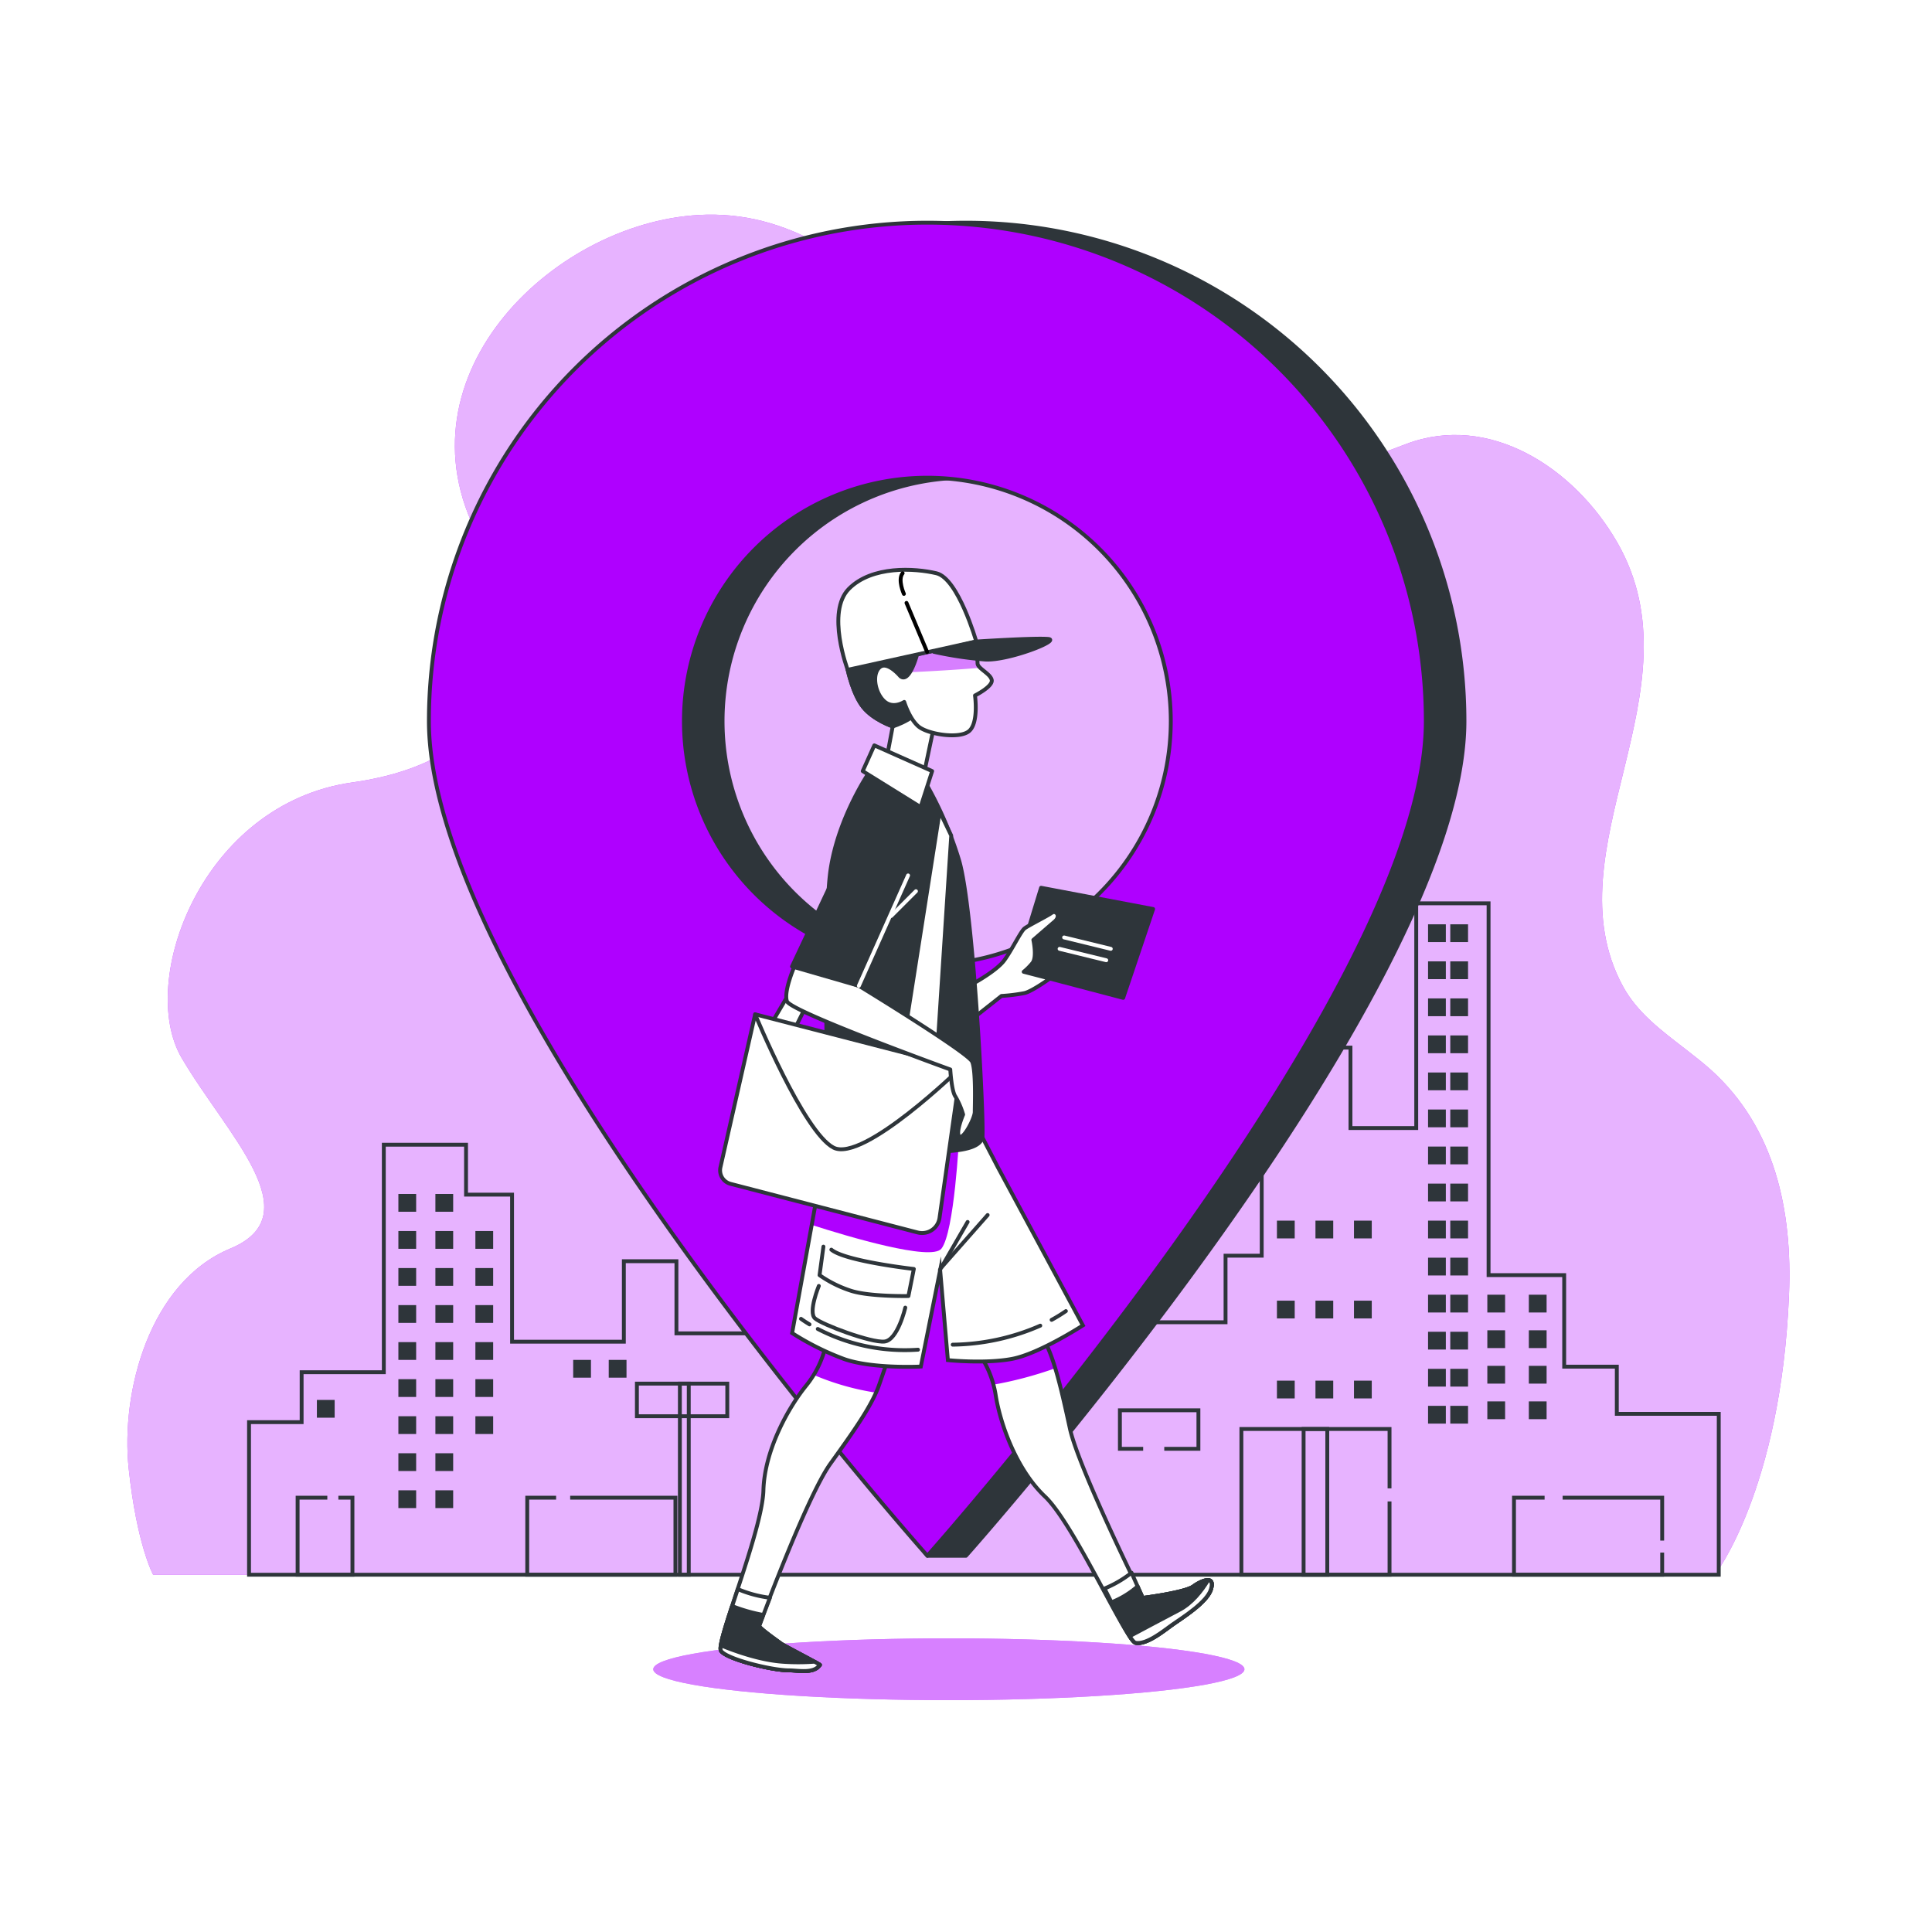 <svg class="animated" id="freepik_stories-address" xmlns="http://www.w3.org/2000/svg" xmlns:xlink="http://www.w3.org/1999/xlink" viewBox="0 0 500 500" version="1.1" xmlns:svgjs="http://svgjs.com/svgjs"><style>svg#freepik_stories-address:not(.animated) .animable {opacity: 0;}svg#freepik_stories-address.animated #freepik--Location--inject-1--inject-16 {animation: 1.5s Infinite  linear floating;animation-delay: 0s;}svg#freepik_stories-address.animated #freepik--Character--inject-1--inject-16 {animation: 6s Infinite  linear shake;animation-delay: 0s;}            @keyframes floating {                0% {                    opacity: 1;                    transform: translateY(0px);                }                50% {                    transform: translateY(-10px);                }                100% {                    opacity: 1;                    transform: translateY(0px);                }            }                    @keyframes shake {                10%, 90% {                    transform: translate3d(-1px, 0, 0);                  }                  20%, 80% {                    transform: translate3d(2px, 0, 0);                  }                  30%, 50%, 70% {                    transform: translate3d(-4px, 0, 0);                  }                  40%, 60% {                    transform: translate3d(4px, 0, 0);                  }            }        </style><g id="freepik--background-simple--inject-1--inject-16" class="animable" style="transform-origin: 248.033px 231.534px;"><path d="M436.31,271.6c-6.24-4.82-12.61-9.49-16.36-16.46-19-35.27,20.55-76.53-1.4-114.75C407.41,121,385.44,106.81,364,114.87c-22.85,8.6-44.42,17.58-69,10.47-43-12.46-65.33-70.76-112.17-69.78-38.45.8-81.24,41.3-59,83.33,16.85,31.8,6.32,58.12-32.65,63.6S35.45,254,47,273.77s33.69,40.57,12.63,49.34-28.43,37.28-26.32,57,6.31,27.41,6.31,27.41H443.84s17.05-21.93,19.15-72.36c.92-21.86-3.61-43.27-20.13-58.22C440.77,275.08,438.55,273.33,436.31,271.6Z" style="fill: rgb(175, 0, 255); transform-origin: 248.033px 231.534px;" id="elilf1qqtqci" class="animable"></path><g id="el7wt0ktysbx"><path d="M436.31,271.6c-6.24-4.82-12.61-9.49-16.36-16.46-19-35.27,20.55-76.53-1.4-114.75C407.41,121,385.44,106.81,364,114.87c-22.85,8.6-44.42,17.58-69,10.47-43-12.46-65.33-70.76-112.17-69.78-38.45.8-81.24,41.3-59,83.33,16.85,31.8,6.32,58.12-32.65,63.6S35.45,254,47,273.77s33.69,40.57,12.63,49.34-28.43,37.28-26.32,57,6.31,27.41,6.31,27.41H443.84s17.05-21.93,19.15-72.36c.92-21.86-3.61-43.27-20.13-58.22C440.77,275.08,438.55,273.33,436.31,271.6Z" style="fill: rgb(255, 255, 255); opacity: 0.7; transform-origin: 248.033px 231.534px;" class="animable"></path></g></g><g id="freepik--Shadow--inject-1--inject-16" class="animable" style="transform-origin: 245.56px 432px;"><ellipse cx="245.56" cy="432" rx="76.5" ry="8" style="fill: rgb(175, 0, 255); transform-origin: 245.56px 432px;" id="eljcx65gta0zp" class="animable"></ellipse><g id="elmjg4j38enhg"><ellipse cx="245.56" cy="432" rx="76.5" ry="8" style="fill: rgb(255, 255, 255); opacity: 0.5; transform-origin: 245.56px 432px;" class="animable"></ellipse></g></g><g id="freepik--Buildings--inject-1--inject-16" class="animable" style="transform-origin: 254.63px 320.66px;"><polygon points="418.43 365.9 418.43 353.69 404.81 353.69 404.81 330 385.24 330 385.24 233.78 366.52 233.78 366.52 291.94 349.5 291.94 349.5 271.12 326.53 271.12 326.53 324.97 317.17 324.97 317.17 342.2 295.05 342.2 295.05 335.74 301.85 335.74 301.85 332.15 273.77 332.15 273.77 336.46 277.18 336.46 277.18 355.13 262.71 355.13 262.71 319.94 211.66 319.94 211.66 345.07 175.06 345.07 175.06 326.4 161.45 326.4 161.45 347.23 132.52 347.23 132.52 309.17 120.61 309.17 120.61 296.25 99.33 296.25 99.33 355.13 78.06 355.13 78.06 368.05 64.45 368.05 64.45 407.54 444.81 407.54 444.81 365.9 418.43 365.9" style="fill: none; stroke: rgb(46, 53, 58); stroke-miterlimit: 10; transform-origin: 254.63px 320.66px;" id="elqiett2qzag" class="animable"></polygon><rect x="103.1" y="309" width="4.6" height="4.6" style="fill: rgb(46, 53, 58); transform-origin: 105.4px 311.3px;" id="elwzxj84iw9" class="animable"></rect><rect x="112.68" y="309" width="4.6" height="4.6" style="fill: rgb(46, 53, 58); transform-origin: 114.98px 311.3px;" id="ellvr1n0ashcc" class="animable"></rect><rect x="103.1" y="318.59" width="4.6" height="4.6" style="fill: rgb(46, 53, 58); transform-origin: 105.4px 320.89px;" id="elbukbjtp1krt" class="animable"></rect><rect x="112.68" y="318.59" width="4.6" height="4.6" style="fill: rgb(46, 53, 58); transform-origin: 114.98px 320.89px;" id="el86iqi1ddns" class="animable"></rect><rect x="123.03" y="318.59" width="4.6" height="4.6" style="fill: rgb(46, 53, 58); transform-origin: 125.33px 320.89px;" id="elziq39gyiqua" class="animable"></rect><rect x="123.03" y="328.17" width="4.6" height="4.6" style="fill: rgb(46, 53, 58); transform-origin: 125.33px 330.47px;" id="elfkrqtqm8e1c" class="animable"></rect><rect x="123.03" y="337.76" width="4.6" height="4.6" style="fill: rgb(46, 53, 58); transform-origin: 125.33px 340.06px;" id="elm9kkaea1ynq" class="animable"></rect><rect x="123.03" y="347.34" width="4.6" height="4.6" style="fill: rgb(46, 53, 58); transform-origin: 125.33px 349.64px;" id="el65cj4e44yrh" class="animable"></rect><rect x="123.03" y="356.93" width="4.6" height="4.6" style="fill: rgb(46, 53, 58); transform-origin: 125.33px 359.23px;" id="el4bjppa2dx78" class="animable"></rect><rect x="123.03" y="366.52" width="4.6" height="4.6" style="fill: rgb(46, 53, 58); transform-origin: 125.33px 368.82px;" id="eluig4f260to" class="animable"></rect><rect x="103.1" y="328.17" width="4.6" height="4.6" style="fill: rgb(46, 53, 58); transform-origin: 105.4px 330.47px;" id="elpyorcwzvlij" class="animable"></rect><rect x="112.68" y="328.17" width="4.6" height="4.6" style="fill: rgb(46, 53, 58); transform-origin: 114.98px 330.47px;" id="el034iueex707d" class="animable"></rect><rect x="103.1" y="337.76" width="4.6" height="4.6" style="fill: rgb(46, 53, 58); transform-origin: 105.4px 340.06px;" id="elhx3w4mn6z9f" class="animable"></rect><rect x="112.68" y="337.76" width="4.6" height="4.6" style="fill: rgb(46, 53, 58); transform-origin: 114.98px 340.06px;" id="el361rzp427kw" class="animable"></rect><rect x="103.1" y="347.34" width="4.6" height="4.6" style="fill: rgb(46, 53, 58); transform-origin: 105.4px 349.64px;" id="el18pef8p4e96" class="animable"></rect><rect x="112.68" y="347.34" width="4.6" height="4.6" style="fill: rgb(46, 53, 58); transform-origin: 114.98px 349.64px;" id="els8rd70hkkh" class="animable"></rect><rect x="103.1" y="356.93" width="4.6" height="4.6" style="fill: rgb(46, 53, 58); transform-origin: 105.4px 359.23px;" id="elurare2x87jo" class="animable"></rect><rect x="82.01" y="362.3" width="4.6" height="4.6" style="fill: rgb(46, 53, 58); transform-origin: 84.31px 364.6px;" id="el2m6yhhih1qw" class="animable"></rect><rect x="148.34" y="351.94" width="4.6" height="4.6" style="fill: rgb(46, 53, 58); transform-origin: 150.64px 354.24px;" id="elk4nx4916v1b" class="animable"></rect><rect x="157.54" y="351.94" width="4.6" height="4.6" style="fill: rgb(46, 53, 58); transform-origin: 159.84px 354.24px;" id="elwq844xi30hq" class="animable"></rect><rect x="369.58" y="239.21" width="4.6" height="4.6" style="fill: rgb(46, 53, 58); transform-origin: 371.88px 241.51px;" id="elu864jq0l8xj" class="animable"></rect><rect x="375.33" y="239.21" width="4.6" height="4.6" style="fill: rgb(46, 53, 58); transform-origin: 377.63px 241.51px;" id="elqh4npufgtd" class="animable"></rect><rect x="369.58" y="248.8" width="4.6" height="4.6" style="fill: rgb(46, 53, 58); transform-origin: 371.88px 251.1px;" id="el0uk5yegd818" class="animable"></rect><rect x="375.33" y="248.8" width="4.6" height="4.6" style="fill: rgb(46, 53, 58); transform-origin: 377.63px 251.1px;" id="elfwig7sspzy5" class="animable"></rect><rect x="369.58" y="258.39" width="4.6" height="4.6" style="fill: rgb(46, 53, 58); transform-origin: 371.88px 260.69px;" id="elue3sf67brb" class="animable"></rect><rect x="375.33" y="258.39" width="4.6" height="4.6" style="fill: rgb(46, 53, 58); transform-origin: 377.63px 260.69px;" id="el01w5wee7fx5h" class="animable"></rect><rect x="369.58" y="267.97" width="4.6" height="4.6" style="fill: rgb(46, 53, 58); transform-origin: 371.88px 270.27px;" id="elxevebbjmh6" class="animable"></rect><rect x="375.33" y="267.97" width="4.6" height="4.6" style="fill: rgb(46, 53, 58); transform-origin: 377.63px 270.27px;" id="el7bususmlmp3" class="animable"></rect><rect x="369.58" y="277.56" width="4.6" height="4.6" style="fill: rgb(46, 53, 58); transform-origin: 371.88px 279.86px;" id="el9zfrbo670ws" class="animable"></rect><rect x="375.33" y="277.56" width="4.6" height="4.6" style="fill: rgb(46, 53, 58); transform-origin: 377.63px 279.86px;" id="elqbd0zstk9yr" class="animable"></rect><rect x="369.58" y="287.14" width="4.6" height="4.6" style="fill: rgb(46, 53, 58); transform-origin: 371.88px 289.44px;" id="elma5ou8hzeb" class="animable"></rect><rect x="375.33" y="287.14" width="4.6" height="4.6" style="fill: rgb(46, 53, 58); transform-origin: 377.63px 289.44px;" id="elqztq9l0ri29" class="animable"></rect><rect x="369.58" y="296.73" width="4.6" height="4.6" style="fill: rgb(46, 53, 58); transform-origin: 371.88px 299.03px;" id="ela7et4yi9y1k" class="animable"></rect><rect x="375.33" y="296.73" width="4.6" height="4.6" style="fill: rgb(46, 53, 58); transform-origin: 377.63px 299.03px;" id="elw8mvcios6ao" class="animable"></rect><rect x="369.58" y="306.32" width="4.6" height="4.6" style="fill: rgb(46, 53, 58); transform-origin: 371.88px 308.62px;" id="el7gi3zxeczlj" class="animable"></rect><rect x="375.33" y="306.32" width="4.6" height="4.6" style="fill: rgb(46, 53, 58); transform-origin: 377.63px 308.62px;" id="eldubn5hurtpe" class="animable"></rect><rect x="369.58" y="315.9" width="4.6" height="4.6" style="fill: rgb(46, 53, 58); transform-origin: 371.88px 318.2px;" id="elhzh6v8u3724" class="animable"></rect><rect x="375.33" y="315.9" width="4.6" height="4.6" style="fill: rgb(46, 53, 58); transform-origin: 377.63px 318.2px;" id="elnv8iplzd5lf" class="animable"></rect><rect x="330.47" y="315.9" width="4.6" height="4.6" style="fill: rgb(46, 53, 58); transform-origin: 332.77px 318.2px;" id="ela7cqhu6gtbf" class="animable"></rect><rect x="340.44" y="315.9" width="4.6" height="4.6" style="fill: rgb(46, 53, 58); transform-origin: 342.74px 318.2px;" id="elv2ga4dotd7" class="animable"></rect><rect x="350.41" y="315.9" width="4.6" height="4.6" style="fill: rgb(46, 53, 58); transform-origin: 352.71px 318.2px;" id="elllmbvp4s2j" class="animable"></rect><rect x="330.47" y="336.61" width="4.6" height="4.6" style="fill: rgb(46, 53, 58); transform-origin: 332.77px 338.91px;" id="elgg1lg2wsigf" class="animable"></rect><rect x="340.44" y="336.61" width="4.6" height="4.6" style="fill: rgb(46, 53, 58); transform-origin: 342.74px 338.91px;" id="elbrd1l8dnsa" class="animable"></rect><rect x="350.41" y="336.61" width="4.6" height="4.6" style="fill: rgb(46, 53, 58); transform-origin: 352.71px 338.91px;" id="el7yj4971a435" class="animable"></rect><rect x="330.47" y="357.31" width="4.6" height="4.6" style="fill: rgb(46, 53, 58); transform-origin: 332.77px 359.61px;" id="elvz0vzpnw13p" class="animable"></rect><rect x="340.44" y="357.31" width="4.6" height="4.6" style="fill: rgb(46, 53, 58); transform-origin: 342.74px 359.61px;" id="eltrtzxorp5v" class="animable"></rect><rect x="350.41" y="357.31" width="4.6" height="4.6" style="fill: rgb(46, 53, 58); transform-origin: 352.71px 359.61px;" id="el2hq3s2ooffn" class="animable"></rect><rect x="369.58" y="325.49" width="4.6" height="4.6" style="fill: rgb(46, 53, 58); transform-origin: 371.88px 327.79px;" id="el5qoqpcixj7" class="animable"></rect><rect x="375.33" y="325.49" width="4.6" height="4.6" style="fill: rgb(46, 53, 58); transform-origin: 377.63px 327.79px;" id="elqymdag0lfzj" class="animable"></rect><rect x="369.58" y="335.07" width="4.6" height="4.6" style="fill: rgb(46, 53, 58); transform-origin: 371.88px 337.37px;" id="elksz2lm8t87o" class="animable"></rect><rect x="375.33" y="335.07" width="4.6" height="4.6" style="fill: rgb(46, 53, 58); transform-origin: 377.63px 337.37px;" id="elfxccce3whu" class="animable"></rect><rect x="369.58" y="344.66" width="4.6" height="4.6" style="fill: rgb(46, 53, 58); transform-origin: 371.88px 346.96px;" id="elajmrg88b0rq" class="animable"></rect><rect x="375.33" y="344.66" width="4.6" height="4.6" style="fill: rgb(46, 53, 58); transform-origin: 377.63px 346.96px;" id="el6lhgyek5lwl" class="animable"></rect><rect x="384.92" y="335.07" width="4.6" height="4.6" style="fill: rgb(46, 53, 58); transform-origin: 387.22px 337.37px;" id="elv6z0mjl9h1" class="animable"></rect><rect x="395.66" y="335.07" width="4.6" height="4.6" style="fill: rgb(46, 53, 58); transform-origin: 397.96px 337.37px;" id="el0skpk8bel65m" class="animable"></rect><rect x="384.92" y="344.28" width="4.6" height="4.6" style="fill: rgb(46, 53, 58); transform-origin: 387.22px 346.58px;" id="ela5bvxchl7ig" class="animable"></rect><rect x="395.66" y="344.28" width="4.6" height="4.6" style="fill: rgb(46, 53, 58); transform-origin: 397.96px 346.58px;" id="elm2udlwwyfer" class="animable"></rect><rect x="384.92" y="353.48" width="4.6" height="4.6" style="fill: rgb(46, 53, 58); transform-origin: 387.22px 355.78px;" id="eltxrnlt4k1" class="animable"></rect><rect x="395.66" y="353.48" width="4.6" height="4.6" style="fill: rgb(46, 53, 58); transform-origin: 397.96px 355.78px;" id="el7dciyqbi1u8" class="animable"></rect><rect x="384.92" y="362.68" width="4.6" height="4.6" style="fill: rgb(46, 53, 58); transform-origin: 387.22px 364.98px;" id="elbr8ytcdyl6s" class="animable"></rect><rect x="395.66" y="362.68" width="4.6" height="4.6" style="fill: rgb(46, 53, 58); transform-origin: 397.96px 364.98px;" id="elckr6ur0ovj5" class="animable"></rect><rect x="369.58" y="354.25" width="4.6" height="4.6" style="fill: rgb(46, 53, 58); transform-origin: 371.88px 356.55px;" id="el2a7wlqc2xkr" class="animable"></rect><rect x="375.33" y="354.25" width="4.6" height="4.6" style="fill: rgb(46, 53, 58); transform-origin: 377.63px 356.55px;" id="elhkzf3ag7fy5" class="animable"></rect><rect x="369.58" y="363.83" width="4.6" height="4.6" style="fill: rgb(46, 53, 58); transform-origin: 371.88px 366.13px;" id="elvgcxqotbivg" class="animable"></rect><rect x="375.33" y="363.83" width="4.6" height="4.6" style="fill: rgb(46, 53, 58); transform-origin: 377.63px 366.13px;" id="eljfsa4m5n79" class="animable"></rect><rect x="112.68" y="356.93" width="4.6" height="4.6" style="fill: rgb(46, 53, 58); transform-origin: 114.98px 359.23px;" id="eltz1frhz2enk" class="animable"></rect><rect x="103.1" y="366.52" width="4.6" height="4.6" style="fill: rgb(46, 53, 58); transform-origin: 105.4px 368.82px;" id="elk6zc0g2n84" class="animable"></rect><rect x="112.68" y="366.52" width="4.6" height="4.6" style="fill: rgb(46, 53, 58); transform-origin: 114.98px 368.82px;" id="el0octh4kwn6n" class="animable"></rect><rect x="103.1" y="376.1" width="4.6" height="4.6" style="fill: rgb(46, 53, 58); transform-origin: 105.4px 378.4px;" id="el311bpfe6cak" class="animable"></rect><rect x="112.68" y="376.1" width="4.6" height="4.6" style="fill: rgb(46, 53, 58); transform-origin: 114.98px 378.4px;" id="el593b1hzbycw" class="animable"></rect><rect x="103.1" y="385.69" width="4.6" height="4.6" style="fill: rgb(46, 53, 58); transform-origin: 105.4px 387.99px;" id="elyn0fqxm1irb" class="animable"></rect><rect x="112.68" y="385.69" width="4.6" height="4.6" style="fill: rgb(46, 53, 58); transform-origin: 114.98px 387.99px;" id="el8rg8aeb1lq7" class="animable"></rect><polyline points="359.61 388.57 359.61 407.54 321.27 407.54 321.27 369.82 359.61 369.82 359.61 385.19" style="fill: none; stroke: rgb(46, 53, 58); stroke-miterlimit: 10; transform-origin: 340.44px 388.68px;" id="elbj5dyfjqmtc" class="animable"></polyline><polyline points="430.17 401.81 430.17 407.54 391.82 407.54 391.82 387.6 399.74 387.6" style="fill: none; stroke: rgb(46, 53, 58); stroke-miterlimit: 10; transform-origin: 410.995px 397.57px;" id="el6oednfwjkuq" class="animable"></polyline><polyline points="404.41 387.6 430.17 387.6 430.17 398.7" style="fill: none; stroke: rgb(46, 53, 58); stroke-miterlimit: 10; transform-origin: 417.29px 393.15px;" id="elfgv7784ravc" class="animable"></polyline><polyline points="147.56 387.6 174.8 387.6 174.8 407.54 136.45 407.54 136.45 387.6 143.92 387.6" style="fill: none; stroke: rgb(46, 53, 58); stroke-miterlimit: 10; transform-origin: 155.625px 397.57px;" id="elzypp2fsw2fi" class="animable"></polyline><polyline points="87.57 387.6 91.21 387.6 91.21 407.54 77.02 407.54 77.02 387.6 84.71 387.6" style="fill: none; stroke: rgb(46, 53, 58); stroke-miterlimit: 10; transform-origin: 84.115px 397.57px;" id="elpu7bxnh1isc" class="animable"></polyline><rect x="337.37" y="369.82" width="6.13" height="37.72" style="fill: none; stroke: rgb(46, 53, 58); stroke-miterlimit: 10; transform-origin: 340.435px 388.68px;" id="el4qxtqzwrefx" class="animable"></rect><polyline points="295.85 374.95 289.83 374.95 289.83 364.98 310.15 364.98 310.15 374.95 301.31 374.95" style="fill: none; stroke: rgb(46, 53, 58); stroke-miterlimit: 10; transform-origin: 299.99px 369.965px;" id="elxige7cfimh9" class="animable"></polyline><rect x="164.83" y="358.08" width="23.39" height="8.44" style="fill: none; stroke: rgb(46, 53, 58); stroke-miterlimit: 10; transform-origin: 176.525px 362.3px;" id="elfwvry4czbo9" class="animable"></rect><rect x="175.95" y="358.08" width="2.3" height="49.46" style="fill: none; stroke: rgb(46, 53, 58); stroke-miterlimit: 10; transform-origin: 177.1px 382.81px;" id="elndg77s4ub8g" class="animable"></rect></g><g id="freepik--Location--inject-1--inject-16" class="animable" style="transform-origin: 245px 230.13px;"><path d="M250,57.63a129,129,0,0,0-129,129c0,64.35,119,216,119,216h10s129-144.76,129-216A129,129,0,0,0,250,57.63Zm0,192a63,63,0,1,1,63-63A63,63,0,0,1,250,249.63Z" style="fill: rgb(46, 53, 58); stroke: rgb(46, 53, 58); stroke-linecap: round; stroke-linejoin: round; transform-origin: 250px 230.13px;" id="el0qho345muth" class="animable"></path><path d="M240,57.63a129,129,0,0,0-129,129c0,71.24,129,216,129,216s129-144.76,129-216A129,129,0,0,0,240,57.63Zm0,192a63,63,0,1,1,63-63A63,63,0,0,1,240,249.63Z" style="fill: rgb(175, 0, 255); stroke: rgb(46, 53, 58); stroke-linecap: round; stroke-linejoin: round; transform-origin: 240px 230.13px;" id="elbjuy28mohl" class="animable"></path></g><g id="freepik--Character--inject-1--inject-16" class="animable" style="transform-origin: 250px 289.964px;"><polygon points="199.43 265.25 213.68 241 213.93 249.75 205.43 266.75 199.43 265.25" style="fill: rgb(255, 255, 255); stroke: rgb(46, 53, 58); stroke-linecap: round; stroke-linejoin: round; transform-origin: 206.68px 253.875px;" id="el0fbi9bh9o2vi" class="animable"></polygon><path d="M213.93,347.17a25.86,25.86,0,0,1-5.36,11.51c-4.55,5.63-10.71,16.61-11,27.05s-12.33,39.33-11,41.47,13.12,5.09,17.67,5.09c2.39,0,6.35.92,7.93-1.41.09-.13-9.35-5-10-5.47s-5.91-4.17-5.74-4.64c0,0,12.34-33.44,18.5-42s10.71-15,12.58-20.35S231.06,348,231.06,348Z" style="fill: rgb(255, 255, 255); transform-origin: 208.764px 389.82px;" id="elcugb6sx6vis" class="animable"></path><g style="clip-path: url(&quot;#freepik--clip-path--inject-1--inject-16&quot;); transform-origin: 220.82px 353.805px;" id="elgvp748aresk" class="animable"><path d="M210.58,355.82a66.29,66.29,0,0,0,16.2,4.61c.3-.69.57-1.36.8-2,1.88-5.36,3.48-10.45,3.48-10.45l-17.13-.8A25.16,25.16,0,0,1,210.58,355.82Z" style="fill: rgb(175, 0, 255); mix-blend-mode: multiply; transform-origin: 220.82px 353.805px;" id="elx6z73evxo4m" class="animable"></path></g><path d="M213.93,347.17a25.86,25.86,0,0,1-5.36,11.51c-4.55,5.63-10.71,16.61-11,27.05s-12.33,39.33-11,41.47,13.12,5.09,17.67,5.09c2.39,0,6.35.92,7.93-1.41.09-.13-9.35-5-10-5.47s-5.91-4.17-5.74-4.64c0,0,12.34-33.44,18.5-42s10.71-15,12.58-20.35S231.06,348,231.06,348Z" style="fill: none; stroke: rgb(46, 53, 58); stroke-linecap: round; stroke-linejoin: round; transform-origin: 208.764px 389.82px;" id="elqmnbbbxihva" class="animable"></path><path d="M252.68,349.36a25.87,25.87,0,0,1,5,11.68c1.13,7.15,5.17,19.07,12.76,26.26s21,37.43,23.48,37.86c2.91.52,7.35-3.2,9.51-4.71,2.75-1.92,9.06-5.84,10-9.23,1.13-3.9-2.88-1.94-4.57-.68-2.19,1.63-13.12,3-13.12,3S279.13,380,276.89,369.7s-4-18-6.71-23-5.43-9.57-5.43-9.57Z" style="fill: rgb(255, 255, 255); transform-origin: 283.154px 381.17px;" id="els977zohk7zk" class="animable"></path><g style="clip-path: url(&quot;#freepik--clip-path-2--inject-1--inject-16&quot;); transform-origin: 262.875px 347.76px;" id="el26idnmw1ryl" class="animable"><path d="M270.18,346.73c-2.73-5-5.44-9.57-5.44-9.57l-12.06,12.2a25.34,25.34,0,0,1,4.39,9,99.46,99.46,0,0,0,16-4.25A38.92,38.92,0,0,0,270.18,346.73Z" style="fill: rgb(175, 0, 255); mix-blend-mode: multiply; transform-origin: 262.875px 347.76px;" id="eltfdur0agnhf" class="animable"></path></g><path d="M252.68,349.36a25.87,25.87,0,0,1,5,11.68c1.13,7.15,5.17,19.07,12.76,26.26s21,37.43,23.48,37.86c2.91.52,7.35-3.2,9.51-4.71,2.75-1.92,9.06-5.84,10-9.23,1.13-3.9-2.88-1.94-4.57-.68-2.19,1.63-13.12,3-13.12,3S279.13,380,276.89,369.7s-4-18-6.71-23-5.43-9.57-5.43-9.57Z" style="fill: none; stroke: rgb(46, 53, 58); stroke-linecap: round; stroke-linejoin: round; transform-origin: 283.154px 381.17px;" id="elxe8wedillbm" class="animable"></path><path d="M313.44,411.22c1.13-3.9-2.88-1.94-4.57-.68-2.19,1.63-13.12,3-13.12,3s-1.18-2.6-2.9-6.52a29,29,0,0,1-7,4.09c3.75,7.39,6.86,13.88,8.08,14.09,2.91.52,7.35-3.2,9.51-4.71C306.16,418.53,312.47,414.61,313.44,411.22Z" style="fill: rgb(255, 255, 255); stroke: rgb(46, 53, 58); stroke-linecap: round; stroke-linejoin: round; transform-origin: 299.744px 416.135px;" id="elnab4i08304" class="animable"></path><path d="M214.29,293.73,205,345a70.74,70.74,0,0,0,13.31,6.66c7.32,2.66,20,2,20,2l5-24.95,2,23.29s9.65,1,16.64-.33,18.3-8.66,18.3-8.66l-22-40.92-5-9.65-38.93-1Z" style="fill: rgb(255, 255, 255); transform-origin: 242.625px 322.586px;" id="elbwwbgcyohr9" class="animable"></path><g style="clip-path: url(&quot;#freepik--clip-path-3--inject-1--inject-16&quot;); transform-origin: 229.14px 307.782px;" id="elfc3zt0yfza8" class="animable"><path d="M243.63,323.16c3.38-4.23,4.6-29.1,4.6-29.1l-33.94-2.57v2.24L210.05,317C219.55,320.06,241,326.44,243.63,323.16Z" style="fill: rgb(175, 0, 255); mix-blend-mode: multiply; transform-origin: 229.14px 307.782px;" id="elur1xe062p6f" class="animable"></path></g><path d="M214.29,293.73,205,345a70.74,70.74,0,0,0,13.31,6.66c7.32,2.66,20,2,20,2l5-24.95,2,23.29s9.65,1,16.64-.33,18.3-8.66,18.3-8.66l-22-40.92-5-9.65-38.93-1Z" style="fill: none; stroke: rgb(46, 53, 58); stroke-miterlimit: 10; transform-origin: 242.625px 322.586px;" id="el0vrwsafwdxho" class="animable"></path><polygon points="271.68 253.25 290.68 258.25 298.43 235.25 269.43 229.75 262.93 251 271.68 253.25" style="fill: rgb(46, 53, 58); stroke: rgb(46, 53, 58); stroke-linecap: round; stroke-linejoin: round; transform-origin: 280.68px 244px;" id="elt1p9595dbt" class="animable"></polygon><line x1="275.39" y1="242.61" x2="287.47" y2="245.56" style="fill: none; stroke: rgb(255, 255, 255); stroke-linecap: round; stroke-linejoin: round; transform-origin: 281.43px 244.085px;" id="elouj4gepyp9b" class="animable"></line><line x1="274.22" y1="245.56" x2="286.3" y2="248.51" style="fill: none; stroke: rgb(255, 255, 255); stroke-linecap: round; stroke-linejoin: round; transform-origin: 280.26px 247.035px;" id="elt2sro9v3q7p" class="animable"></line><path d="M251.93,254.5s6-3.25,8-6,4.25-7.5,5.25-8.25,6-3.25,7-4,2.5.75.75,2.25-5.5,4.75-5.5,4.75,1,4.5-.25,6a15.13,15.13,0,0,1-2.25,2.25l6.75,1.75s-4.5,3.25-6.5,3.75a46,46,0,0,1-6,.75l-8.25,6.5Z" style="fill: rgb(255, 255, 255); stroke: rgb(46, 53, 58); stroke-linecap: round; stroke-linejoin: round; transform-origin: 262.333px 250.15px;" id="elfg8l3241lip" class="animable"></path><path d="M224.93,199.89s-8,11.65-10,25.29-.66,68.55-.66,68.55,10.64,4.32,19,4.32,20.63.67,21-4-2.33-58.23-6-71.21a95.83,95.83,0,0,0-11-24S228.93,193.23,224.93,199.89Z" style="fill: rgb(46, 53, 58); stroke: rgb(46, 53, 58); stroke-linecap: round; stroke-linejoin: round; transform-origin: 234.067px 247.357px;" id="elxym6736dbz" class="animable"></path><polygon points="243.18 210 232.43 278.5 241.93 282 246.18 216.25 243.18 210" style="fill: rgb(255, 255, 255); stroke: rgb(46, 53, 58); stroke-linecap: round; stroke-linejoin: round; transform-origin: 239.305px 246px;" id="elg9amqa7ikrp" class="animable"></polygon><path d="M219.38,173.35s1.33,6.32,4,9.65,7.65,5,7.65,5l-1.43,7.57,9.32,5.66L242.34,185l1-19.3S220,169.69,219.38,173.35Z" style="fill: rgb(255, 255, 255); stroke: rgb(46, 53, 58); stroke-linecap: round; stroke-linejoin: round; transform-origin: 231.36px 183.465px;" id="elcspot2ufw0r" class="animable"></path><path d="M219.38,173.35s1.33,6.32,4,9.65,7.65,5,7.65,5,8-2.33,8.65-7.65c.48-3.84-.24-10.43-.69-13.82C232.2,167.87,219.86,170.7,219.38,173.35Z" style="fill: rgb(46, 53, 58); stroke: rgb(46, 53, 58); stroke-linecap: round; stroke-linejoin: round; transform-origin: 229.609px 177.265px;" id="elsiwb0sbfo0l" class="animable"></path><path d="M233,175s-3.33-4-5.32-2.33-1.34,6.33,1,8.66,5.33.33,5.33.33,1.33,4.32,3.66,6.32,10.31,3.33,13,1.33,1.66-9.32,1.66-9.32,4.66-2.33,4.33-4-3.67-3-3.67-4.32a18.49,18.49,0,0,0-.33-3V166l-15.3,3.33S235.35,177,233,175Z" style="fill: rgb(255, 255, 255); transform-origin: 241.587px 178.15px;" id="elho25xjrderj" class="animable"></path><g style="clip-path: url(&quot;#freepik--clip-path-4--inject-1--inject-16&quot;); transform-origin: 244.565px 169.985px;" id="el2fsdga4qflo" class="animable"><g id="els42lpi7o48b"><g style="opacity: 0.5; mix-blend-mode: multiply; transform-origin: 244.565px 169.985px;" class="animable"><path d="M237.35,169.36a20.36,20.36,0,0,1-1.86,4.61c6-.27,12.41-.65,18.15-1.15a1.81,1.81,0,0,1-.66-1.13,18.49,18.49,0,0,0-.33-3V166Z" style="fill: rgb(175, 0, 255); mix-blend-mode: multiply; transform-origin: 244.565px 169.985px;" id="ellsbgx4uemx" class="animable"></path></g></g></g><path d="M233,175s-3.33-4-5.32-2.33-1.34,6.33,1,8.66,5.33.33,5.33.33,1.33,4.32,3.66,6.32,10.31,3.33,13,1.33,1.66-9.32,1.66-9.32,4.66-2.33,4.33-4-3.67-3-3.67-4.32a18.49,18.49,0,0,0-.33-3V166l-15.3,3.33S235.35,177,233,175Z" style="fill: none; stroke: rgb(46, 53, 58); stroke-linecap: round; stroke-linejoin: round; transform-origin: 241.587px 178.15px;" id="el8xvqzbc55o" class="animable"></path><path d="M219.38,173.35,252.65,166s-4.66-16.31-10.31-17.64-16.64-2-22.63,4S219.38,173.35,219.38,173.35Z" style="fill: rgb(255, 255, 255); stroke: rgb(46, 53, 58); stroke-linecap: round; stroke-linejoin: round; transform-origin: 234.805px 160.405px;" id="elfdpcx6p0w2" class="animable"></path><path d="M241.67,168.69a97.07,97.07,0,0,0,13.31,2c6,.33,19.63-5,16.31-5.33s-18.64.67-18.64.67Z" style="fill: rgb(46, 53, 58); stroke: rgb(46, 53, 58); stroke-linecap: round; stroke-linejoin: round; transform-origin: 256.737px 167.999px;" id="elwlmq2ks9wwk" class="animable"></path><polygon points="226.27 192.9 223.27 199.56 238.25 208.87 241.24 199.56 226.27 192.9" style="fill: rgb(255, 255, 255); stroke: rgb(46, 53, 58); stroke-linecap: round; stroke-linejoin: round; transform-origin: 232.255px 200.885px;" id="elk7i0t8whkrp" class="animable"></polygon><path d="M195.43,262.5l53.25,13.75-5.53,38.94a4.56,4.56,0,0,1-5.67,3.77l-48.41-12.58a3.61,3.61,0,0,1-2.62-4.29Z" style="fill: rgb(255, 255, 255); stroke: rgb(46, 53, 58); stroke-linecap: round; stroke-linejoin: round; transform-origin: 217.521px 290.804px;" id="el4x10tq5le5" class="animable"></path><path d="M195.43,262.5S208,293,215.7,297s33-20.72,33-20.72" style="fill: none; stroke: rgb(46, 53, 58); stroke-linecap: round; stroke-linejoin: round; transform-origin: 222.065px 279.969px;" id="el24ya7kjux1d" class="animable"></path><path d="M206,249.14s-3.33,7.32-2.33,10,42.26,17.64,42.26,17.64.33,5.65,1.33,7a20.57,20.57,0,0,1,2,4.66s-2,4.66-1,5.66,4-4.66,4-6.32.33-10.65-.66-13-29.29-19.63-29.29-19.63Z" style="fill: rgb(255, 255, 255); stroke: rgb(46, 53, 58); stroke-linecap: round; stroke-linejoin: round; transform-origin: 227.898px 271.679px;" id="elvmfmfw8ruke" class="animable"></path><polyline points="224.27 209.21 204.97 250.13 222.27 255.13 236.25 222.52" style="fill: rgb(46, 53, 58); stroke: rgb(46, 53, 58); stroke-linecap: round; stroke-linejoin: round; transform-origin: 220.61px 232.17px;" id="el4aqerm1jsfs" class="animable"></polyline><line x1="222.27" y1="255.13" x2="235.01" y2="226.56" style="fill: none; stroke: rgb(255, 255, 255); stroke-linecap: round; stroke-linejoin: round; transform-origin: 228.64px 240.845px;" id="el95b1wnifxa" class="animable"></line><line x1="230.64" y1="237.05" x2="237.05" y2="230.64" style="fill: none; stroke: rgb(255, 255, 255); stroke-linecap: round; stroke-linejoin: round; transform-origin: 233.845px 233.845px;" id="el1kosj2dip8b" class="animable"></line><path d="M211.64,343.93a48.92,48.92,0,0,0,25.94,5.37" style="fill: none; stroke: rgb(46, 53, 58); stroke-linecap: round; stroke-linejoin: round; transform-origin: 224.61px 346.675px;" id="eljr35z05r6ef" class="animable"></path><path d="M207.3,341.31s.77.58,2.2,1.44" style="fill: none; stroke: rgb(46, 53, 58); stroke-linecap: round; stroke-linejoin: round; transform-origin: 208.4px 342.03px;" id="eljryjatf0g5l" class="animable"></path><path d="M272.16,341.58a39.82,39.82,0,0,0,3.69-2.27" style="fill: none; stroke: rgb(46, 53, 58); stroke-linecap: round; stroke-linejoin: round; transform-origin: 274.005px 340.445px;" id="elzesgzsi9vx9" class="animable"></path><path d="M246.56,348a58.21,58.21,0,0,0,22.66-4.92" style="fill: none; stroke: rgb(46, 53, 58); stroke-linecap: round; stroke-linejoin: round; transform-origin: 257.89px 345.54px;" id="elrxzct7s9h1" class="animable"></path><line x1="243.24" y1="328.67" x2="250.42" y2="316.24" style="fill: none; stroke: rgb(46, 53, 58); stroke-linecap: round; stroke-linejoin: round; transform-origin: 246.83px 322.455px;" id="elrudfsi07ee" class="animable"></line><line x1="243.63" y1="328.02" x2="255.6" y2="314.45" style="fill: none; stroke: rgb(46, 53, 58); stroke-linecap: round; stroke-linejoin: round; transform-origin: 249.615px 321.235px;" id="elk1b7o6mdmlc" class="animable"></line><path d="M213.1,322.63l-1,7.38a30.55,30.55,0,0,0,8,4c4.79,1.6,15,1.4,15,1.4l1.4-7s-17.76-2-21.35-5" style="fill: none; stroke: rgb(46, 53, 58); stroke-linecap: round; stroke-linejoin: round; transform-origin: 224.3px 329.024px;" id="el7d0ka3wqhw6" class="animable"></path><path d="M211.91,332.8s-2.8,6.79-1,8.39,14.56,6.38,18,6,5.38-8.78,5.38-8.78" style="fill: none; stroke: rgb(46, 53, 58); stroke-linecap: round; stroke-linejoin: round; transform-origin: 222.298px 340.006px;" id="eliuvn6m5u02" class="animable"></path><path d="M313.44,411.22c1.13-3.9-2.88-1.94-4.57-.68-2.19,1.63-13.12,3-13.12,3l-1.33-3a23.1,23.1,0,0,1-6.78,4.14c2.91,5.78,5.24,10.32,6.26,10.49,2.91.52,7.35-3.2,9.51-4.71C306.16,418.53,312.47,414.61,313.44,411.22Z" style="fill: rgb(46, 53, 58); stroke: rgb(46, 53, 58); stroke-linecap: round; stroke-linejoin: round; transform-origin: 300.639px 417.068px;" id="elrfsokujbz4s" class="animable"></path><path d="M305.13,416.68c-4.5,2.34-9.75,5.18-12.78,6.77.66,1,1.19,1.65,1.55,1.71,2.91.52,7.35-3.2,9.51-4.71,2.75-1.92,9.06-5.84,10-9.23.48-1.64,0-2.24-.75-2.29C311,411.71,308.42,415,305.13,416.68Z" style="fill: rgb(255, 255, 255); stroke: rgb(46, 53, 58); stroke-linecap: round; stroke-linejoin: round; transform-origin: 302.976px 417.07px;" id="elgl3p8nj6n4h" class="animable"></path><path d="M202.24,425.41c-.48-.36-5.91-4.17-5.74-4.64,0,0,1.09-2.93,2.76-7.27a31.2,31.2,0,0,1-8.32-2.24c-2.66,8.08-5,14.94-4.34,15.94,1.33,2.14,13.12,5.09,17.67,5.09,2.39,0,6.35.92,7.93-1.41C212.29,430.75,202.85,425.86,202.24,425.41Z" style="fill: rgb(255, 255, 255); stroke: rgb(46, 53, 58); stroke-linecap: round; stroke-linejoin: round; transform-origin: 199.344px 421.865px;" id="el455by4q40es" class="animable"></path><path d="M212.2,430.88c.09-.13-9.35-5-10-5.47s-5.91-4.17-5.74-4.64l1.06-2.83a42.59,42.59,0,0,1-8.06-2.3c-2,6.06-3.41,10.74-2.9,11.56,1.33,2.14,13.12,5.09,17.67,5.09C206.66,432.29,210.62,433.21,212.2,430.88Z" style="fill: rgb(46, 53, 58); stroke: rgb(46, 53, 58); stroke-linecap: round; stroke-linejoin: round; transform-origin: 199.328px 424.055px;" id="elfko8k1s9mx" class="animable"></path><path d="M202.84,430.08c-6.13-.37-12.94-2.89-16.27-4.27a2.46,2.46,0,0,0,0,1.39c1.33,2.14,13.12,5.09,17.67,5.09,2.39,0,6.35.92,7.93-1.41a9.82,9.82,0,0,0-1.41-.83A57.05,57.05,0,0,1,202.84,430.08Z" style="fill: rgb(255, 255, 255); stroke: rgb(46, 53, 58); stroke-linecap: round; stroke-linejoin: round; transform-origin: 199.32px 429.14px;" id="elm02kzbh180o" class="animable"></path><line x1="239.94" y1="168.72" x2="234.6" y2="156.03" style="fill: none; stroke: rgb(0, 0, 0); stroke-linecap: round; stroke-linejoin: round; transform-origin: 237.27px 162.375px;" id="el3avec6iwnw" class="animable"></line><path d="M233.93,153.7s-1.67-3.68-.33-5.35" style="fill: none; stroke: rgb(0, 0, 0); stroke-linecap: round; stroke-linejoin: round; transform-origin: 233.505px 151.025px;" id="elcah95n4lizu" class="animable"></path></g><defs>     <filter id="active" height="200%">         <feMorphology in="SourceAlpha" result="DILATED" operator="dilate" radius="2"></feMorphology>                <feFlood flood-color="#32DFEC" flood-opacity="1" result="PINK"></feFlood>        <feComposite in="PINK" in2="DILATED" operator="in" result="OUTLINE"></feComposite>        <feMerge>            <feMergeNode in="OUTLINE"></feMergeNode>            <feMergeNode in="SourceGraphic"></feMergeNode>        </feMerge>    </filter>    <filter id="hover" height="200%">        <feMorphology in="SourceAlpha" result="DILATED" operator="dilate" radius="2"></feMorphology>                <feFlood flood-color="#ff0000" flood-opacity="0.5" result="PINK"></feFlood>        <feComposite in="PINK" in2="DILATED" operator="in" result="OUTLINE"></feComposite>        <feMerge>            <feMergeNode in="OUTLINE"></feMergeNode>            <feMergeNode in="SourceGraphic"></feMergeNode>        </feMerge>            <feColorMatrix type="matrix" values="0   0   0   0   0                0   1   0   0   0                0   0   0   0   0                0   0   0   1   0 "></feColorMatrix>    </filter></defs><defs><clipPath id="freepik--clip-path--inject-1--inject-16"><path d="M213.93,347.17a25.86,25.86,0,0,1-5.36,11.51c-4.55,5.63-10.71,16.61-11,27.05s-12.33,39.33-11,41.47,13.12,5.09,17.67,5.09c2.39,0,6.35.92,7.93-1.41.09-.13-9.35-5-10-5.47s-5.91-4.17-5.74-4.64c0,0,12.34-33.44,18.5-42s10.71-15,12.58-20.35S231.06,348,231.06,348Z" style="fill:#fff;stroke:#2e353a;stroke-linecap:round;stroke-linejoin:round"></path></clipPath><clipPath id="freepik--clip-path-2--inject-1--inject-16"><path d="M252.68,349.36a25.87,25.87,0,0,1,5,11.68c1.13,7.15,5.17,19.07,12.76,26.26s21,37.43,23.48,37.86c2.91.52,7.35-3.2,9.51-4.71,2.75-1.92,9.06-5.84,10-9.23,1.13-3.9-2.88-1.94-4.57-.68-2.19,1.63-13.12,3-13.12,3S279.13,380,276.89,369.7s-4-18-6.71-23-5.43-9.57-5.43-9.57Z" style="fill:#fff;stroke:#2e353a;stroke-linecap:round;stroke-linejoin:round"></path></clipPath><clipPath id="freepik--clip-path-3--inject-1--inject-16"><path d="M214.29,293.73,205,345a70.74,70.74,0,0,0,13.31,6.66c7.32,2.66,20,2,20,2l5-24.95,2,23.29s9.65,1,16.64-.33,18.3-8.66,18.3-8.66l-22-40.92-5-9.65-38.93-1Z" style="fill:#fff;stroke:#2e353a;stroke-miterlimit:10"></path></clipPath><clipPath id="freepik--clip-path-4--inject-1--inject-16"><path d="M233,175s-3.33-4-5.32-2.33-1.34,6.33,1,8.66,5.33.33,5.33.33,1.33,4.32,3.66,6.32,10.31,3.33,13,1.33,1.66-9.32,1.66-9.32,4.66-2.33,4.33-4-3.67-3-3.67-4.32a18.49,18.49,0,0,0-.33-3V166l-15.3,3.33S235.35,177,233,175Z" style="fill:#fff;stroke:#2e353a;stroke-linecap:round;stroke-linejoin:round"></path></clipPath></defs></svg>